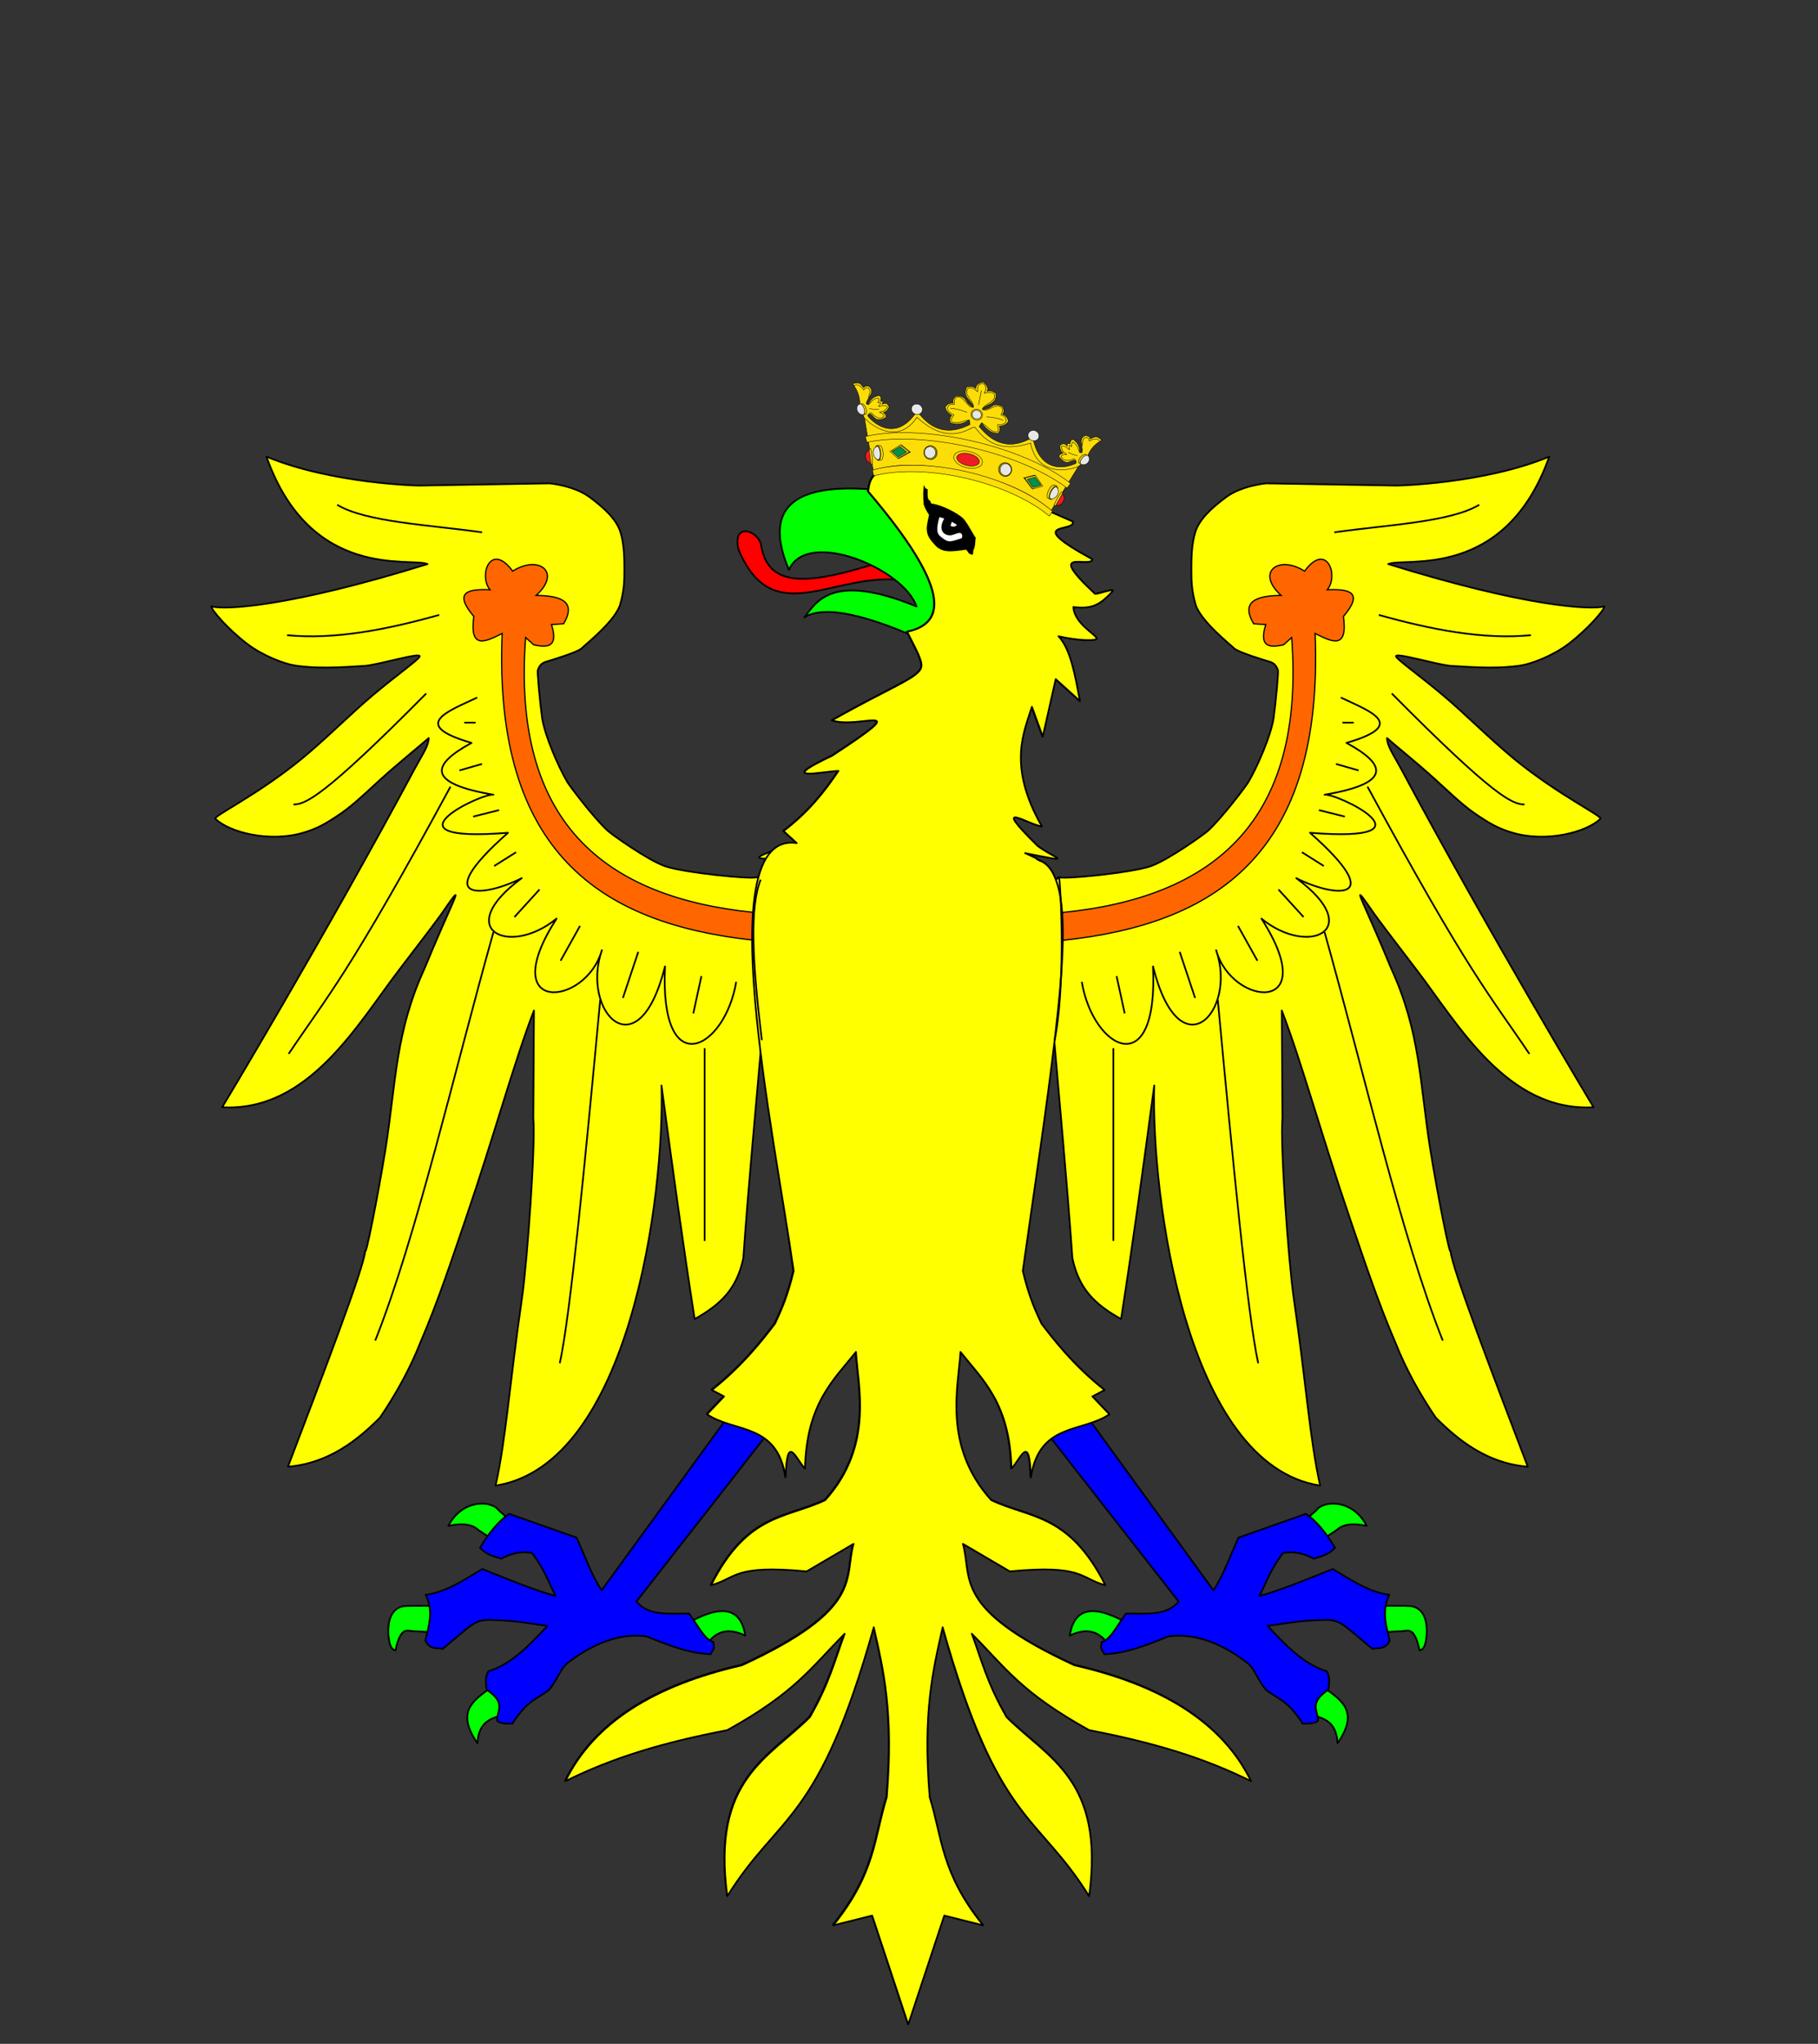 <?xml version="1.0" encoding="UTF-8" standalone="no"?>
<svg
   id="svg2"
   height="1388.747"
   width="1236.071"
   version="1.0"
   sodipodi:docname="eagle-kleestengel.svg"
   inkscape:version="1.2.2 (732a01da63, 2022-12-09)"
   xmlns:inkscape="http://www.inkscape.org/namespaces/inkscape"
   xmlns:sodipodi="http://sodipodi.sourceforge.net/DTD/sodipodi-0.dtd"
   xmlns="http://www.w3.org/2000/svg"
   xmlns:svg="http://www.w3.org/2000/svg"
   xmlns:rdf="http://www.w3.org/1999/02/22-rdf-syntax-ns#"
   xmlns:cc="http://creativecommons.org/ns#"
   xmlns:dc="http://purl.org/dc/elements/1.1/">
  <rect width="100%" height="100%" fill="#333333" stroke="none"/>
  <sodipodi:namedview
     id="namedview31771"
     pagecolor="#ffffff"
     bordercolor="#999999"
     borderopacity="1"
     inkscape:showpageshadow="0"
     inkscape:pageopacity="0"
     inkscape:pagecheckerboard="0"
     inkscape:deskcolor="#d1d1d1"
     showgrid="false"
     inkscape:zoom="0.20468591"
     inkscape:cx="-1021.0767"
     inkscape:cy="754.81504"
     inkscape:window-width="1920"
     inkscape:window-height="991"
     inkscape:window-x="-9"
     inkscape:window-y="-9"
     inkscape:window-maximized="1"
     inkscape:current-layer="svg2" />
  <defs
     id="defs4" />
  <g
     id="langued"
     transform="matrix(0.77,0,0,0.77,141.378,307.976)">
    <path
       id="path32275"
       style="fill:#ff0000;stroke:#000000;stroke-width:1.5;stroke-linejoin:round"
       d="m 624.155,113.991 c 9.5,3.109 14.325,-30.965 -10.607,-24.244 -71.733,23.686 -118.849,35.649 -125.259,-9.596 -3.425,-12.371 -25.616,-19.477 -19.698,5.051 32.334,76.374 89.52,12.666 155.563,28.789 z" />
  </g>
  <g
     id="beaked"
     transform="matrix(0.77,0,0,0.77,141.378,307.976)">
    <path
       id="path31388"
       style="fill:#00ff00;stroke:#000000;stroke-width:1.5;stroke-linejoin:round"
       d="M 680.218,60.453 641.328,169.55 C 581.047,141.305 543.861,133.991 526.675,144.801 c 10.712,-13.817 24.502,-40 98.995,-9.596 -11.291,-33.448 -96.751,-69.072 -112.632,-32.325 -22.071,-52.033 1.026,-75.751 69.195,-71.216 z" />
  </g>
  <g
     id="armed"
     transform="matrix(0.77,0,0,0.77,141.378,307.976)">
    <path
       d="m 812.11,1032.604 c -30.407,-17.46 -47.331,-13.731 -51.071,10.714 16.16,-7.776 26.677,-3.011 34.286,8.214 m 173.929,60.714 c -13.003,-3.154 -4.82,-38.556 12.5,-25.714 17.32,12.842 36.334,21.948 15.714,51.786 -1.043,-21.554 -15.211,-22.917 -28.214,-26.071 z m -4.286,-167.143 15.714,15.714 16.071,-10.714 c 5.257,-5.067 14.417,-6.283 26.429,-3.571 -12.29,-23.849 -38.059,-22.588 -44.286,-13.929 z m 64.394,95.554 c -0.094,-0.576 -0.898,-23.58 -0.883,-23.381 0.014,0.199 29.916,-0.791 35.069,0.31 8.804,1.882 13.835,10.906 12.435,26.755 -0.805,5.256 -1.34,10.782 -6.061,12.122 -4.782,-22.009 -10.591,-17.093 -15.664,-17.016 -6.131,0.094 -24.802,1.786 -24.896,1.21 z m -606.004,-8.054 c 30.407,-17.46 47.331,-13.731 51.071,10.714 -16.16,-7.776 -26.677,-3.011 -34.286,8.214 m -173.929,60.714 c 13.003,-3.154 4.82,-38.556 -12.5,-25.714 -17.32,12.842 -36.334,21.948 -15.714,51.786 1.043,-21.554 15.211,-22.917 28.214,-26.071 z M 270.5,945.104 254.786,960.818 238.714,950.104 c -5.257,-5.067 -14.417,-6.283 -26.429,-3.571 12.29,-23.849 38.059,-22.588 44.286,-13.929 z m -64.394,95.554 c 0.094,-0.576 0.898,-23.58 0.883,-23.381 -0.015,0.199 -29.915,-0.791 -35.069,0.31 -8.804,1.882 -13.835,10.906 -12.435,26.755 0.805,5.256 1.34,10.782 6.061,12.122 4.782,-22.009 10.591,-17.093 15.664,-17.016 6.131,0.094 24.802,1.786 24.896,1.21 z"
       style="fill:#00ff00;stroke:#000000;stroke-width:1.5;stroke-linejoin:round"
       id="path12567" />
  </g>
  <g
     id="legged"
     transform="matrix(0.77,0,0,0.77,141.378,307.976)">
    <path
       d="m 729.253,849.747 34.286,-17.143 124.286,170.714 c 8.468,-12.215 14.874,-30.617 22.143,-46.429 l 59.582,-21.01 c 9.061,6.233 17.98,16.974 25.714,30 -5.42,5.803 -12.131,7.73 -18.867,9.582 -9.048,-4.922 -18.095,-6.811 -27.143,-5 -11.066,14.7 -14.536,25.601 -20.714,37.857 16.767,-4.382 37.485,-12.845 64.668,-23.745 14.987,8.835 31.23,20.292 50,22.821 -1.661,3.313 -2.709,6.55 -3.297,9.729 -1.954,10.556 1.149,20.479 3.629,30.48 -4.262,9.041 -10.796,5.921 -15.173,7.561 -25.775,-21.042 -27.315,-25.198 -40.714,-25.714 -26.921,0.699 -35.911,3.39 -51.97,5.296 14.778,15.936 31.892,34.096 52.143,40 2.871,4.678 2.566,10.415 1.429,16.429 -17.219,11.507 -9.334,18.058 -8.99,27.056 -1.971,2.655 -7.632,2.849 -13.571,2.857 -14.023,-21.743 -22.031,-21.427 -32.439,-29.913 -7.41,-8.362 -9.654,-18.661 -17.18,-24.311 -25.573,-19.198 -48.295,-25.573 -68.83,-22.832 -24.729,9.966 -39.172,15.031 -56.847,15.714 -0.601,-3.56 -4.072,-2.39 -2.23,-10.837 7.143,-1.107 14.286,-15.303 21.429,-25 17.205,-0.131 35.73,2.378 46.515,-10.592 z m -223.038,0 -34.286,-17.143 -124.286,170.714 C 339.175,991.103 332.769,972.701 325.5,956.89 L 265.918,935.88 c -9.061,6.233 -17.98,16.974 -25.714,30 5.42,5.803 12.131,7.73 18.867,9.582 9.048,-4.922 18.095,-6.811 27.143,-5 11.066,14.7 14.536,25.601 20.714,37.857 -16.767,-4.382 -37.485,-12.845 -64.668,-23.745 -14.987,8.835 -31.23,20.292 -50,22.821 1.661,3.313 2.709,6.55 3.297,9.729 1.954,10.556 -1.149,20.479 -3.629,30.48 4.262,9.041 10.796,5.921 15.173,7.561 25.775,-21.042 27.315,-25.198 40.714,-25.714 26.921,0.699 35.911,3.39 51.97,5.296 -14.778,15.936 -31.892,34.096 -52.143,40 -2.871,4.678 -2.566,10.415 -1.429,16.429 17.219,11.507 9.334,18.058 8.99,27.056 1.971,2.655 7.632,2.849 13.571,2.857 14.023,-21.743 22.031,-21.427 32.439,-29.913 7.41,-8.362 9.654,-18.661 17.18,-24.311 25.573,-19.198 48.295,-25.573 68.83,-22.832 24.729,9.966 39.172,15.031 56.847,15.714 0.601,-3.56 4.072,-2.39 2.23,-10.837 -7.143,-1.107 -14.286,-15.303 -21.429,-25 -17.205,-0.131 -35.73,2.378 -46.515,-10.592 z"
       style="fill:#0000ff;stroke:#000000;stroke-width:1.5;stroke-linejoin:round"
       id="path12569" />
  </g>
  <g
     id="winged"
     transform="matrix(0.77,0,0,0.77,141.378,307.976)">
    <path
       style="fill:#ffff00;stroke:#000000;stroke-width:1.5;stroke-linejoin:round"
       d="M 51.697,3 C 90.718,113.133 179.872,91.471 193.918,97.789 71.805,135.734 14.913,138.416 3,135.164 c 0.186,3.318 14.914,20.251 31.758,33.102 13.626,10.395 32.508,17.471 41.479,18.922 18.812,3.043 39.511,1.888 61.85,0.459 12.498,-0.8 52.025,-13.023 48.762,-8.035 -2.561,3.913 -20.119,16.123 -41.605,34.193 -18.878,15.876 -40.752,38.006 -62.33,55.752 -38.591,31.738 -78.629,50.822 -76.377,52.99 12.738,12.261 48.17,20.978 77.59,12.312 12.629,-3.72 20.49,-8.184 34.289,-17.721 10.663,-7.369 25.496,-21.717 34.291,-29.654 16.691,-15.063 32.372,-27.527 42.225,-36.152 -0.031,6.776 -5.249,14.04 -11.617,25.758 -79.802,148.998 -170.717,300.016 -170.717,300.016 76.414,4.213 119.584,-73.489 156.334,-121.387 46.774,-60.962 36.093,-48.204 46.203,-61.955 10.11,-13.751 -2.418,8.679 -23.74,60.609 -25.83,56.351 -25.166,99.525 -34.453,158.859 -7.16,44.28 -17.798,96.785 -18.074,90.648 -0.998,14.782 -37.669,110.176 -68.186,190.412 36.057,-2.906 61.936,-23.85 81.318,-43.436 14.395,-21.321 26.345,-42.994 35.355,-65.66 16.42,-38.237 28.311,-74.842 40.279,-109.807 25.075,-73.251 42.577,-137.908 60.23,-183.643 l -0.561,95.102 c 2.128,22.72 -5.342,126.747 -9.971,158.586 -11.253,77.415 -13.97,123.37 -23.309,165.525 118.672,-18.463 149.209,-255.51 146.471,-353.049 9.765,72.952 19.53,143.801 29.295,206.072 23.716,-13.238 37.113,-26.859 42.932,-53.539 5.032,-71.134 10.996,-131.286 16.096,-191.439 6.621,56.786 17.175,124.704 28.111,202.169 -5.476,22.956 -10.952,34.611 -16.428,46.428 -9.372,12.325 -28.109,36.941 -55.715,58.572 l 10.715,5.715 -15,15.713 c 24.225,16.424 61.943,7.212 69.285,55.715 1.239,-39.734 8.692,-16.805 17.143,-7.857 1.362,-57.5 25.381,-78.219 45,-102.857 1.53,29.296 16.21,82.641 -27.143,130.715 -33.896,16.248 -68.572,11.366 -100.713,75 22.148,-5.713 19.117,-18.475 84.285,-12.143 l 41.428,-24.285 c -8.549,30.153 9.893,57.163 -98.57,107.143 -76.684,17.528 -130.445,50.338 -155.715,102.143 41.874,-20.805 86.146,-34.097 142.857,-45 59.946,-33.258 73.225,-54.383 103.57,-85 -8.622,23.231 -13.318,43.321 -30.713,73.57 -36.49,36.492 -86.745,54.795 -72.857,157.857 45.953,-73.696 80.227,-63.04 129.285,-237.143 8.577,38.08 17.673,74.867 11.43,150 -11.189,35.809 -9.767,66.573 -47.145,112.858 l 34.287,-8.572 31.82,96 31.822,-96 34.285,8.572 C 646.765,1252.034 648.189,1221.27 637,1185.461 c -6.244,-75.133 2.85,-111.92 11.428,-150 49.058,174.103 83.334,163.447 129.287,237.143 13.888,-103.063 -36.367,-121.366 -72.857,-157.857 -17.395,-30.25 -22.093,-50.339 -30.715,-73.57 30.345,30.617 43.626,51.742 103.572,85 56.711,10.903 100.984,24.195 142.857,45 -25.27,-51.804 -79.031,-84.615 -155.715,-102.143 -108.463,-49.98 -90.023,-76.99 -98.572,-107.143 l 41.43,24.285 c 65.168,-6.333 62.137,6.43 84.285,12.143 -32.141,-63.634 -66.819,-58.752 -100.715,-75 -43.352,-48.074 -28.673,-101.419 -27.143,-130.715 19.619,24.638 43.638,45.357 45,102.857 8.451,-8.947 15.904,-31.877 17.143,7.857 7.342,-48.503 45.062,-39.291 69.287,-55.715 l -15,-15.713 10.713,-5.715 c -27.606,-21.631 -46.341,-46.247 -55.713,-58.572 -5.476,-11.817 -10.954,-23.472 -16.43,-46.428 10.936,-77.466 21.492,-146.737 28.113,-203.523 5.1,60.153 11.061,121.658 16.094,192.793 5.819,26.68 19.215,40.301 42.932,53.539 9.765,-62.271 19.53,-133.12 29.295,-206.072 -2.738,97.539 27.8,334.586 146.473,353.049 -9.338,-42.155 -12.055,-88.111 -23.309,-165.525 -4.628,-31.839 -12.098,-135.866 -9.971,-158.586 l -0.561,-95.102 c 17.653,45.735 35.156,110.392 60.231,183.643 11.969,34.964 23.859,71.57 40.279,109.807 9.01,22.666 20.961,44.339 35.355,65.66 19.383,19.585 45.26,40.529 81.316,43.436 -30.517,-80.236 -67.187,-175.63 -68.186,-190.412 -0.277,6.136 -10.914,-46.368 -18.074,-90.648 -9.287,-59.334 -8.624,-102.508 -34.453,-158.859 -21.322,-51.931 -33.849,-74.36 -23.738,-60.609 10.11,13.751 -0.573,0.993 46.201,61.955 36.75,47.898 79.92,125.6 156.334,121.387 0,0 -90.913,-151.018 -170.715,-300.016 -6.368,-11.718 -11.586,-18.982 -11.617,-25.758 9.853,8.626 25.531,21.089 42.223,36.152 8.795,7.937 23.63,22.285 34.293,29.654 13.799,9.537 21.658,14.001 34.287,17.721 29.42,8.665 64.852,-0.052 77.59,-12.312 2.252,-2.168 -37.786,-21.252 -76.377,-52.99 -21.578,-17.746 -43.453,-39.876 -62.33,-55.752 -21.486,-18.07 -39.045,-30.28 -41.605,-34.193 -3.263,-4.988 36.263,7.236 48.762,8.035 22.339,1.429 43.039,2.584 61.852,-0.459 8.971,-1.451 27.852,-8.527 41.479,-18.922 16.844,-12.85 31.571,-29.784 31.758,-33.102 -11.913,3.252 -68.807,0.57 -190.92,-37.375 C 1056.198,91.471 1145.354,113.133 1184.375,3 1126.411,27.087 1049.889,28.555 1049.772,28.531 L 934.318,26.572 c 0,0 -21.509,1.977 -35.146,12.078 -13.637,10.102 -23.695,19.778 -27.23,30.637 -3.536,10.859 -3.578,24.713 -3.578,33.805 0,9.091 0.135,17.834 3.701,30.279 4.163,14.531 31.405,36.032 34.014,38.732 3.261,3.376 26.585,10.426 32.029,12.053 4.839,1.446 6.225,6.036 6.73,7.299 0.505,1.263 -1.644,26.184 -3.762,41.65 -2.11,15.405 -14.373,43.582 -22.389,57.117 -2.014,3.401 -22.814,31.121 -35.635,42.932 -3.196,2.944 -34.85,25.759 -50.76,31.314 -15.91,5.556 -76.519,11.869 -81.064,9.596 l -2.949,2.018 c -3.331,-9.097 -8.178,-14.912 -14.852,-17.049 -8.843,-4.732 8.771,3.303 -12.211,-6.35 46.544,9.332 25.575,4.756 11.025,-6.357 -43.139,-42.403 -8.537,-18.798 3.744,-17.197 -31.09,-54.202 -15.126,-84.639 -8.795,-105.535 l 9.596,26.264 11.408,-50.631 21.422,19.316 c -4.326,-22.463 -8.176,-45.741 -18.959,-57.135 17.985,4.084 30.751,3.829 32.955,2.752 4.681,-2.288 -18.934,-12.229 -19.822,-28.512 15.339,1.732 22.714,-0.816 34.4,-13.809 3.569,-3.968 -16.668,4.248 -15.799,1.662 -44.628,-41.508 -3.45,-21.667 -1.775,-29.922 -63.244,-34.577 -14.251,-23.311 -17.383,-33.336 -47.002,-20.781 -29.444,-9.799 -10.25,-36.217 -10.769,3.067 -26.128,7.358 -45.996,4.102 0.15,-3.985 -35.358,-13.667 -90.775,-14.779 -19.358,-0.389 -32.191,1.116 -33.475,20.334 71.137,83.505 70.543,116.227 34.346,123.744 8.585,17.139 14.657,27.148 12.072,32.52 -4.35,9.041 -27.629,16.916 -78.396,45.619 23.901,8.3 75.954,-18.499 0.221,31.168 -49.502,23.401 -10.929,14.159 5.494,13.428 -12.15,18.042 -25.975,35.933 -48.486,53.033 l 11.615,10.605 c -64.644,20.644 -13.509,10.736 -16.961,15.232 -6.673,2.137 -11.52,7.952 -14.852,17.049 l -2.949,-2.018 c -4.546,2.273 -65.155,-4.04 -81.064,-9.596 -15.91,-5.556 -47.564,-28.371 -50.76,-31.314 -12.821,-11.811 -33.619,-39.53 -35.633,-42.932 -8.016,-13.536 -20.279,-41.712 -22.389,-57.117 -2.118,-15.466 -4.269,-40.388 -3.764,-41.65 0.505,-1.263 1.893,-5.853 6.732,-7.299 5.444,-1.627 28.769,-8.677 32.029,-12.053 2.608,-2.701 29.85,-24.202 34.014,-38.732 3.566,-12.445 3.701,-21.188 3.701,-30.279 0,-9.091 -0.044,-22.946 -3.58,-33.805 C 360.593,58.428 350.536,48.752 336.898,38.65 323.261,28.549 301.752,26.572 301.752,26.572 L 186.299,28.531 C 186.182,28.555 109.661,27.087 51.697,3 Z"
       id="path14351" />
  </g>
  <g
     id="kleestengel"
     style="stroke-width:1.1;stroke-dasharray:none"
     transform="matrix(0.77,0,0,0.77,141.378,307.976)">
    <path
       d="m 754.508,429.84 c 134.001,-14.189 231.059,-75.169 223.135,-270.807 14.446,7.226 29.122,14.911 25,-15 18.46,-21.79 4.903,-24.37 -14.286,-23.571 10.534,-12.759 -0.7,-42.812 -20,-16.429 -22.997,-14.663 -43.607,0.845 -20.714,21.429 -22.82,0.153 -35.614,5.876 -24.286,25 l 10.714,0.714 c -6.308,19.808 3.183,20.656 15.714,17.857 l 7.143,-6.429 c 12.218,162.691 -69.182,229.424 -202.756,242.678 0.193,8.186 0.568,16.372 0.335,24.558 z M 481.306,429.629 C 348.316,415.052 251.901,353.715 259.786,159.033 c -14.446,7.226 -29.122,14.911 -25,-15 -18.46,-21.79 -4.903,-24.37 14.286,-23.571 -10.534,-12.759 0.7,-42.812 20,-16.429 22.997,-14.663 43.607,0.845 20.714,21.429 22.82,0.153 35.614,5.876 24.286,25 l -10.714,0.714 c 6.308,19.808 -3.183,20.656 -15.714,17.857 L 280.5,162.604 c -12.187,162.288 68.52,229.093 201.506,242.579 -0.504,8.149 -0.653,16.297 -0.699,24.446 z"
       style="fill:#ff6600;fill-rule:evenodd;stroke:#000000;stroke-width:1.1;stroke-linecap:square;stroke-miterlimit:4.3;stroke-dasharray:none;paint-order:fill markers stroke"
       id="path26860" />
  </g>
  <path
     style="fill:#ffff00;stroke:#000000;stroke-width:1.156;stroke-linejoin:round"
     d="m 539.619,863.569 c -4.219,17.685 -8.437,26.664 -12.656,35.768 -7.22,9.495 -21.655,28.459 -42.923,45.124 l 8.255,4.403 -11.556,12.105 c 18.663,12.653 47.721,5.556 53.377,42.923 0.954,-30.611 6.696,-12.946 13.207,-6.053 1.05,-44.298 19.554,-60.26 34.668,-79.241 1.179,22.569 12.488,63.666 -20.911,100.703 -26.113,12.518 -52.828,8.757 -77.589,57.78 17.063,-4.401 14.728,-14.233 64.933,-9.355 l 31.916,-18.709 c -6.586,23.23 7.622,44.038 -75.939,82.543 -59.078,13.504 -100.495,38.781 -119.963,78.691 32.26,-16.028 66.367,-26.268 110.057,-34.668 46.182,-25.622 56.413,-41.897 79.791,-65.484 -6.643,17.897 -10.26,33.374 -23.661,56.678 -28.112,28.113 -66.829,42.214 -56.129,121.613 35.403,-56.775 61.807,-48.566 99.601,-182.695 6.608,29.337 13.615,57.678 8.805,115.56 -8.62,27.587 -7.524,51.288 -36.32,86.945 l 26.415,-6.604 24.514,73.958 24.516,-73.958 26.413,6.604 c -28.796,-35.658 -27.699,-59.358 -36.319,-86.945 -4.81,-57.882 2.196,-86.223 8.804,-115.56 37.794,134.129 64.2,125.92 99.603,182.695 10.699,-79.4 -28.017,-93.5 -56.129,-121.613 -13.401,-23.304 -17.02,-38.781 -23.663,-56.678 23.378,23.587 33.61,39.862 79.792,65.484 43.69,8.4 77.798,18.64 110.057,34.668 -19.468,-39.91 -60.885,-65.187 -119.963,-78.691 -83.56,-38.504 -69.354,-59.313 -75.94,-82.543 l 31.917,18.709 c 50.205,-4.879 47.87,4.954 64.933,9.355 -24.761,-49.023 -51.478,-45.262 -77.591,-57.78 -33.399,-37.036 -22.09,-78.133 -20.911,-100.703 15.114,18.981 33.618,34.943 34.668,79.241 6.51,-6.893 12.252,-24.558 13.207,6.053 5.656,-37.366 34.716,-30.269 53.379,-42.923 l -11.556,-12.105 8.253,-4.403 c -21.267,-16.665 -35.701,-35.629 -42.921,-45.124 -4.219,-9.104 -8.439,-18.083 -12.657,-35.768 8.425,-59.68 16.558,-113.046 21.658,-156.794 6.955,-34.732 4.804,-95.272 3.061,-110.62 l -2.272,1.554 c -2.566,-7.008 -6.301,-11.488 -11.442,-13.134 -6.812,-3.646 6.757,2.545 -9.407,-4.892 35.857,7.19 19.703,3.664 8.494,-4.898 -33.234,-32.667 -6.577,-14.482 2.884,-13.249 -23.952,-41.757 -11.653,-65.206 -6.776,-81.304 l 7.393,20.234 8.789,-39.006 16.503,14.881 c -3.332,-17.305 -6.299,-35.239 -14.606,-44.017 13.855,3.147 23.69,2.95 25.389,2.12 3.606,-1.763 -14.587,-9.421 -15.271,-21.965 11.817,1.334 17.499,-0.629 26.502,-10.638 2.75,-3.057 -12.841,3.273 -12.171,1.28 -34.381,-31.978 -2.658,-16.692 -1.368,-23.052 -48.723,-26.638 -10.979,-17.959 -13.392,-25.682 -36.211,-16.01 -22.684,-7.549 -7.897,-27.901 -8.296,2.363 -20.129,5.668 -35.435,3.16 0.116,-3.07 -27.239,-10.529 -69.933,-11.386 -14.914,-0.299 -24.8,0.86 -25.789,15.665 54.804,64.332 54.346,89.542 26.46,95.332 6.614,13.204 11.292,20.915 9.3,25.053 -3.352,6.965 -21.285,13.032 -60.397,35.145 18.413,6.395 58.515,-14.252 0.17,24.012 -38.136,18.028 -8.419,10.908 4.233,10.345 -9.36,13.9 -20.011,27.683 -37.354,40.857 l 8.948,8.17 c -59.305,-8.608 -15.648,194.775 -2.061,290.73 z"
     id="path277" />
  <path
     id="rect17052"
     style="fill:#ffffff;stroke-width:1.156;stroke-linejoin:round"
     d="m 636.608,350.84 17.676,1.307 0.071,16.302 h -17.747 z" />
  <path
     id="path16160"
     style="color:#000000;fill:#000000;stroke-width:1.156;stroke-linejoin:round"
     d="m 630.632,332.222 c -0.89,0.268 -2.05,-0.987 -2.56,-2.857 -0.381,3.977 -0.59,8.193 -0.062,13.441 0.992,2.874 2.284,4.995 3.639,6.96 -0.464,2.745 -1.54,6.743 -1.557,8.915 -0.042,5.533 2.258,7.899 5.57,11.652 4.713,5.34 10.696,4.707 21.005,3.172 0.601,-0.089 1.831,2.418 2.155,2.523 0.771,0.249 2.431,1.849 2.78,0.13 0.132,-0.65 -0.042,-1.948 0.448,-2.814 0.978,-1.729 1.085,-5.439 1.098,-5.704 0.169,-3.559 0.771,-1.242 -0.651,-3.559 -1.602,-2.611 -5.385,-9.751 -7.841,-12.046 -3.945,-3.686 -14.953,-9.232 -21.171,-9.844 -0.76,-0.075 -0.675,-1.826 -1.325,-2.098 -2.221,-0.93 -1.149,-5.824 -1.53,-7.872 z m 8.108,19.103 c 4.294,1.27 7.174,2.287 9.715,3.961 0.643,0.424 1.393,0.697 1.989,1.253 0.185,0.173 -0.099,0.526 -0.3,0.645 -0.473,0.278 -1.43,1.095 -3.546,0.313 -0.832,-0.307 0.685,-2.48 0.494,-2.909 -0.723,-1.627 -4.22,-3.785 -5.237,-2 -4.463,7.832 0.336,11.643 4.762,11.123 1.594,-0.187 5.358,-2.129 6.495,-1.502 1.995,1.1 0.72,3.478 0.82,3.472 -7.136,2.3 -8.856,3.29 -12.856,0.114 -2.758,-2.19 -5.686,-3.026 -2.335,-14.469 z" />
  <path
     d="m 717.064,706.775 c 6.257,-52.476 8.242,-90.178 0.788,-109.066 m -200.68,0 c -7.605,18.99 -5.644,55.74 0.79,109.067 M 907.211,361.709 c 35.6,-5.084 79.032,-6.904 98.501,-18.71 m -246.528,320.266 5.503,25.313 m 37.419,-41.822 10.455,31.366 m 29.165,-48.975 13.207,23.662 m 14.307,-48.425 17.059,18.71 m -1.101,-44.023 14.858,9.355 m -3.302,-37.97 17.609,4.402 m -6.053,-35.769 15.408,4.402 m -11.006,-32.467 h 7.704 m -8.805,-17.059 c 19.934,9.424 46.254,18.558 3.852,30.816 27.765,15.011 30.575,27.527 -14.858,35.218 7.473,-1.503 79.535,32.956 -9.905,25.863 54.801,48.4 15.393,43.494 -9.355,30.816 47.832,35.153 8.492,53.823 -23.662,27.514 42.211,65.828 -20.084,59.88 -30.816,21.461 14.56,41.886 -24.869,83.585 -42.922,11.006 3.756,79.912 -40.734,56.691 -48.425,10.455 m 21.461,176.091 V 712.241 m 98.501,214.061 C 848.279,894.024 838.017,786.929 827.97,679.334 m 152.979,231.56 c -27.978,-70.241 -53.666,-182.466 -80.342,-277.454 m 139.222,82.653 C 1013.394,676.721 999.118,662.456 929.773,534.498 m 16.509,-63.283 c 69.998,70.615 82.218,75.39 90.247,75.389 m 4.402,-115.01 c -32.769,3.134 -67.769,-3.773 -103.454,-13.757 M 327.76,361.709 c -35.6,-5.084 -79.032,-6.904 -98.501,-18.71 m 247.629,320.266 -5.503,25.313 m -37.419,-41.822 -10.455,31.366 m -29.165,-48.975 -13.207,23.662 m -14.307,-48.425 -17.059,18.71 m 1.101,-44.023 -14.858,9.355 m 3.302,-37.97 -17.609,4.402 m 6.053,-35.769 -15.408,4.402 m 11.006,-32.467 h -7.704 m 8.805,-17.059 c -19.934,9.424 -46.254,18.558 -3.852,30.816 -27.765,15.011 -30.575,27.527 14.858,35.218 -7.473,-1.503 -79.535,32.956 9.905,25.863 -54.801,48.4 -15.393,43.494 9.355,30.816 -47.832,35.153 -8.492,53.823 23.662,27.514 -42.211,65.828 20.084,59.88 30.816,21.461 -14.56,41.886 24.869,83.585 42.922,11.006 -3.756,79.912 40.734,56.691 48.425,10.455 M 479.088,843.209 V 712.241 M 380.587,926.302 C 387.793,894.024 398.054,786.929 408.102,679.334 M 255.122,910.894 c 27.978,-70.241 53.666,-182.466 80.342,-277.454 m -139.222,82.653 c 26.436,-39.371 40.712,-53.637 110.057,-181.594 m -16.509,-63.283 c -69.998,70.615 -82.218,75.39 -90.247,75.389 m -4.402,-115.01 c 32.769,3.134 67.77,-3.773 103.454,-13.757"
     style="color:#000000;fill:none;stroke:#000000;stroke-width:1.156;stroke-linejoin:round"
     id="path1274" />
  <g
     fill="#fcdd07"
     id="g3760"
     style="display:inline"
     transform="matrix(0.212,0.048,-0.038,0.198,598.854,163.911)">
    <g
       class="PlaceCharge"
       transform="matrix(1.455,0,0,1.455,100,380.953)"
       id="g3758">
      <title
         id="title3494">a crown</title>
      <g
         id="g3756">
        <g
           id="g3506" />
        <g
           id="g3752"
           transform="translate(-70.802,3.078)">
          <g
             id="g3512">
            <path
               d="m 270.091,101.017 c -35.399,50.951 -94.262,33.006 -119.968,9.027 -14.6,32.932 -47.762,74.314 -107.268,30.628 l -4.194,0.777 40.428,115.758 c 59.944,-37.979 136.882,-42.561 187.863,-42.918 h 16.096 c 50.98,0.357 127.919,4.939 187.863,42.918 l 40.428,-115.758 -4.194,-0.776 c -59.506,43.685 -92.668,2.303 -107.268,-30.629 -25.706,23.979 -84.569,41.924 -119.968,-9.027 z"
               id="path3508" />
            <path
               d="m 270.091,101.017 c -35.399,50.951 -94.262,33.006 -119.968,9.027 -14.6,32.932 -47.762,74.314 -107.268,30.628 l -4.194,0.777 40.428,115.758 c 59.944,-37.979 136.882,-42.561 187.863,-42.918 h 16.096 c 50.98,0.357 127.919,4.939 187.863,42.918 l 40.428,-115.758 -4.194,-0.776 c -59.506,43.685 -92.668,2.303 -107.268,-30.629 -25.706,23.979 -84.569,41.924 -119.968,-9.027 z"
               fill-opacity="0"
               stroke="#000000"
               stroke-width="1"
               id="path3510" />
          </g>
          <g
             id="g3518">
            <path
               d="m 275,212.079 c -79.768,0 -150.912,17.318 -197.253,44.385 v 1.657 l 4.404,10.958 C 128.543,243.473 197.716,227.273 275,227.273 c 78.125,0 147.924,16.637 194.317,42.727 l 4.771,-11.879 v -0.552 C 427.803,229.875 355.839,212.079 275,212.079 Z"
               id="path3514" />
            <path
               d="m 275,212.079 c -79.768,0 -150.912,17.318 -197.253,44.385 v 1.657 l 4.404,10.958 C 128.543,243.473 197.716,227.273 275,227.273 c 78.125,0 147.924,16.637 194.317,42.727 l 4.771,-11.879 v -0.552 C 427.803,229.875 355.839,212.079 275,212.079 Z"
               fill-opacity="0"
               stroke="#000000"
               stroke-width="1"
               id="path3516" />
          </g>
          <g
             id="g3524">
            <path
               d="m 273.954,139.807 c -90.966,0 -172.097,17.276 -224.943,44.274 v 1.654 l 5.022,10.931 c 52.904,-25.543 131.788,-41.703 219.921,-41.703 89.091,0 168.689,16.596 221.595,42.621 l 5.44,-11.849 v -0.551 C 448.206,157.56 366.141,139.807 273.954,139.807 Z"
               id="path3520" />
            <path
               d="m 273.954,139.807 c -90.966,0 -172.097,17.276 -224.943,44.274 v 1.654 l 5.022,10.931 c 52.904,-25.543 131.788,-41.703 219.921,-41.703 89.091,0 168.689,16.596 221.595,42.621 l 5.44,-11.849 v -0.551 C 448.206,157.56 366.141,139.807 273.954,139.807 Z"
               fill-opacity="0"
               stroke="#000000"
               stroke-width="1"
               id="path3522" />
          </g>
          <g
             id="g3530">
            <path
               d="m 276.854,107.83 c 16.858,14.741 53.114,51.363 123.377,6.733 25.284,66.35 82.281,49.474 111.533,27.693 l 13.824,-24.457 c 2.255,-17.325 9.686,-32.824 23.912,-45.926 -13.789,-9.64 -17.438,-2.912 -24.846,2.987 -2.378,-6.529 -7.003,-4.977 -11.022,-5.601 -16.307,10.717 -0.33,24.095 -0.934,40.886 l -4.483,0.747 c -2.977,-17.016 -11.319,-22.415 -20.176,-26.697 -1.432,4.045 -4.004,-1.017 -4.297,12.135 -7.472,-0.39 -5.896,3.028 -4.11,6.534 -11.059,-8.175 -12.066,-0.946 -16.259,1.402 0.54,8.44 4.128,13.531 9.643,16.501 -5.677,2.993 -8.164,6.441 -6.869,10.429 19.354,17.167 24.017,3.636 33.289,-0.264 3.469,0.754 5.656,2.309 5.151,5.545 -8.22,8.737 -68.756,52 -102.242,-36.172 -39.1,38.78 -78.201,37.598 -117.301,3.169 l 3.531,-9.774 c 14.748,15.499 27.317,18.17 39.034,15.835 4.086,-6.091 2.482,-13.353 -0.27,-17.155 10.613,-3.505 15.213,-9.091 17.229,-15.571 -3.188,-8.339 -8.335,-12.289 -15.075,-12.668 3.63,-8.333 -0.263,-12.978 -3.5,-17.946 -24.22,-5.097 -18.489,8.4 -36.342,15.571 l -4.957,1.145 c 7.17,-15.988 28.936,-16.253 22.324,-43.126 -6.014,-0.806 -9.136,-5.369 -19.615,-0.373 C 289.423,11.83 284.666,6.28 276.754,1.676 L 275,0.5 273.246,1.676 c -7.912,4.604 -12.669,10.154 -10.649,17.736 -10.479,-4.996 -13.601,-0.433 -19.615,0.373 -6.612,26.873 15.154,27.138 22.324,43.126 l -4.957,-1.145 c -17.853,-7.171 -12.122,-20.668 -36.342,-15.571 -3.237,4.968 -7.13,9.613 -3.5,17.946 -6.74,0.379 -11.887,4.329 -15.075,12.668 2.016,6.48 6.616,12.066 17.229,15.571 -2.752,3.802 -4.356,11.064 -0.27,17.155 11.717,2.335 24.286,-0.336 39.034,-15.835 l 3.531,9.774 c -39.1,34.429 -78.201,35.611 -117.301,-3.169 -33.486,88.172 -94.022,44.909 -102.242,36.172 -0.505,-3.236 1.682,-4.791 5.151,-5.545 9.272,3.9 13.935,17.431 33.289,0.264 1.295,-3.988 -1.192,-7.436 -6.869,-10.429 5.515,-2.97 9.103,-8.061 9.643,-16.501 -4.193,-2.348 -5.2,-9.577 -16.259,-1.402 1.786,-3.506 3.362,-6.924 -4.11,-6.534 -0.293,-13.152 -2.865,-8.09 -4.297,-12.135 -8.857,4.282 -17.199,9.681 -20.176,26.697 l -4.483,-0.747 C 36.698,93.354 52.675,79.976 36.368,69.259 32.349,69.883 27.724,68.331 25.346,74.86 17.938,68.961 14.289,62.233 0.5,71.873 c 14.226,13.102 21.657,28.601 23.912,45.926 l 13.824,24.457 c 29.252,21.781 86.249,38.657 111.533,-27.693 70.263,44.63 106.519,8.008 123.377,-6.733 z"
               id="path3526" />
            <path
               d="m 276.854,107.83 c 16.858,14.741 53.114,51.363 123.377,6.733 25.284,66.35 82.281,49.474 111.533,27.693 l 13.824,-24.457 c 2.255,-17.325 9.686,-32.824 23.912,-45.926 -13.789,-9.64 -17.438,-2.912 -24.846,2.987 -2.378,-6.529 -7.003,-4.977 -11.022,-5.601 -16.307,10.717 -0.33,24.095 -0.934,40.886 l -4.483,0.747 c -2.977,-17.016 -11.319,-22.415 -20.176,-26.697 -1.432,4.045 -4.004,-1.017 -4.297,12.135 -7.472,-0.39 -5.896,3.028 -4.11,6.534 -11.059,-8.175 -12.066,-0.946 -16.259,1.402 0.54,8.44 4.128,13.531 9.643,16.501 -5.677,2.993 -8.164,6.441 -6.869,10.429 19.354,17.167 24.017,3.636 33.289,-0.264 3.469,0.754 5.656,2.309 5.151,5.545 -8.22,8.737 -68.756,52 -102.242,-36.172 -39.1,38.78 -78.201,37.598 -117.301,3.169 l 3.531,-9.774 c 14.748,15.499 27.317,18.17 39.034,15.835 4.086,-6.091 2.482,-13.353 -0.27,-17.155 10.613,-3.505 15.213,-9.091 17.229,-15.571 -3.188,-8.339 -8.335,-12.289 -15.075,-12.668 3.63,-8.333 -0.263,-12.978 -3.5,-17.946 -24.22,-5.097 -18.489,8.4 -36.342,15.571 l -4.957,1.145 c 7.17,-15.988 28.936,-16.253 22.324,-43.126 -6.014,-0.806 -9.136,-5.369 -19.615,-0.373 C 289.423,11.83 284.666,6.28 276.754,1.676 L 275,0.5 273.246,1.676 c -7.912,4.604 -12.669,10.154 -10.649,17.736 -10.479,-4.996 -13.601,-0.433 -19.615,0.373 -6.612,26.873 15.154,27.138 22.324,43.126 l -4.957,-1.145 c -17.853,-7.171 -12.122,-20.668 -36.342,-15.571 -3.237,4.968 -7.13,9.613 -3.5,17.946 -6.74,0.379 -11.887,4.329 -15.075,12.668 2.016,6.48 6.616,12.066 17.229,15.571 -2.752,3.802 -4.356,11.064 -0.27,17.155 11.717,2.335 24.286,-0.336 39.034,-15.835 l 3.531,9.774 c -39.1,34.429 -78.201,35.611 -117.301,-3.169 -33.486,88.172 -94.022,44.909 -102.242,36.172 -0.505,-3.236 1.682,-4.791 5.151,-5.545 9.272,3.9 13.935,17.431 33.289,0.264 1.295,-3.988 -1.192,-7.436 -6.869,-10.429 5.515,-2.97 9.103,-8.061 9.643,-16.501 -4.193,-2.348 -5.2,-9.577 -16.259,-1.402 1.786,-3.506 3.362,-6.924 -4.11,-6.534 -0.293,-13.152 -2.865,-8.09 -4.297,-12.135 -8.857,4.282 -17.199,9.681 -20.176,26.697 l -4.483,-0.747 C 36.698,93.354 52.675,79.976 36.368,69.259 32.349,69.883 27.724,68.331 25.346,74.86 17.938,68.961 14.289,62.233 0.5,71.873 c 14.226,13.102 21.657,28.601 23.912,45.926 l 13.824,24.457 c 29.252,21.781 86.249,38.657 111.533,-27.693 70.263,44.63 106.519,8.008 123.377,-6.733 z"
               fill-opacity="0"
               stroke="#000000"
               stroke-width="1"
               id="path3528" />
          </g>
          <g
             id="g3544">
            <g
               id="g3536">
              <path
                 d="m 306.446,184.02 c 0,10.514 -14.079,19.038 -31.446,19.038 -17.367,0 -31.446,-8.524 -31.446,-19.038 0,-10.515 14.079,-19.039 31.446,-19.039 17.367,0 31.446,8.524 31.446,19.039 z"
                 id="path3532" />
              <path
                 d="m 306.446,184.02 c 0,10.514 -14.079,19.038 -31.446,19.038 -17.367,0 -31.446,-8.524 -31.446,-19.038 0,-10.515 14.079,-19.039 31.446,-19.039 17.367,0 31.446,8.524 31.446,19.039 z"
                 fill-opacity="0"
                 stroke="#000000"
                 stroke-width="0.932"
                 id="path3534" />
            </g>
            <g
               id="g3542">
              <path
                 d="m 299.885,184.02 c 0,7.691 -11.141,13.927 -24.885,13.927 -13.744,0 -24.885,-6.236 -24.885,-13.927 0,-7.692 11.141,-13.928 24.885,-13.928 13.744,0 24.885,6.236 24.885,13.928 z"
                 fill="#ed1c24"
                 id="path3538-7" />
              <path
                 d="m 299.885,184.02 c 0,7.691 -11.141,13.927 -24.885,13.927 -13.744,0 -24.885,-6.236 -24.885,-13.927 0,-7.692 11.141,-13.928 24.885,-13.928 13.744,0 24.885,6.236 24.885,13.928 z"
                 fill-opacity="0"
                 stroke="#000000"
                 stroke-width="0.97"
                 id="path3540" />
            </g>
          </g>
          <g
             id="g3556">
            <path
               d="m 370.384,187.427 c 0,8.633 -6.177,15.631 -13.796,15.631 -7.619,0 -13.795,-6.998 -13.795,-15.631 0,-8.633 6.176,-15.632 13.795,-15.632 7.619,0 13.796,6.999 13.796,15.632 z"
               fill-opacity="0"
               stroke="#000000"
               stroke-width="0.939"
               stroke-linecap="round"
               stroke-linejoin="round"
               id="path3546-1" />
            <path
               d="m 371.55,187.427 c 0,8.633 -6.038,15.631 -13.485,15.631 -7.447,0 -13.484,-6.998 -13.484,-15.631 0,-8.633 6.037,-15.632 13.484,-15.632 7.447,0 13.485,6.999 13.485,15.632 z"
               fill-opacity="0"
               stroke="#000000"
               stroke-width="0.929"
               stroke-linecap="round"
               stroke-linejoin="round"
               id="path3548" />
            <g
               id="g3554">
              <path
                 d="m 370.306,187.427 c 0,7.467 -5.341,13.52 -11.93,13.52 -6.589,0 -11.93,-6.053 -11.93,-13.52 0,-7.468 5.341,-13.521 11.93,-13.521 6.589,0 11.93,6.053 11.93,13.521 z"
                 fill="#e7e7e7"
                 id="path3550" />
              <path
                 d="m 370.306,187.427 c 0,7.467 -5.341,13.52 -11.93,13.52 -6.589,0 -11.93,-6.053 -11.93,-13.52 0,-7.468 5.341,-13.521 11.93,-13.521 6.589,0 11.93,6.053 11.93,13.521 z"
                 fill-opacity="0"
                 stroke="#000000"
                 stroke-width="0.939"
                 stroke-linecap="round"
                 stroke-linejoin="round"
                 id="path3552" />
            </g>
          </g>
          <g
             id="g3568">
            <path
               d="m 179.617,187.427 c 0,8.633 6.176,15.631 13.795,15.631 7.619,0 13.796,-6.998 13.796,-15.631 0,-8.633 -6.177,-15.632 -13.796,-15.632 -7.619,0 -13.795,6.999 -13.795,15.632 z"
               fill-opacity="0"
               stroke="#000000"
               stroke-width="0.939"
               stroke-linecap="round"
               stroke-linejoin="round"
               id="path3558" />
            <path
               d="m 178.451,187.427 c 0,8.633 6.037,15.631 13.485,15.631 7.447,0 13.484,-6.998 13.484,-15.631 0,-8.633 -6.037,-15.632 -13.484,-15.632 -7.448,0 -13.485,6.999 -13.485,15.632 z"
               fill-opacity="0"
               stroke="#000000"
               stroke-width="0.929"
               stroke-linecap="round"
               stroke-linejoin="round"
               id="path3560" />
            <g
               id="g3566">
              <path
                 d="m 179.695,187.427 c 0,7.467 5.341,13.52 11.93,13.52 6.588,0 11.93,-6.053 11.93,-13.52 0,-7.468 -5.342,-13.521 -11.93,-13.521 -6.589,0 -11.93,6.053 -11.93,13.521 z"
                 fill="#e7e7e7"
                 id="path3562" />
              <path
                 d="m 179.695,187.427 c 0,7.467 5.341,13.52 11.93,13.52 6.588,0 11.93,-6.053 11.93,-13.52 0,-7.468 -5.342,-13.521 -11.93,-13.521 -6.589,0 -11.93,6.053 -11.93,13.521 z"
                 fill-opacity="0"
                 stroke="#000000"
                 stroke-width="0.939"
                 stroke-linecap="round"
                 stroke-linejoin="round"
                 id="path3564" />
            </g>
          </g>
          <g
             id="g3582">
            <path
               d="m 149.969,196.573 -22.094,-11.73 -1.416,0.283 21.073,11.935 z"
               fill-opacity="0"
               stroke="#000000"
               stroke-width="0.985"
               stroke-linecap="round"
               stroke-linejoin="round"
               id="path3570" />
            <path
               d="m 149.969,196.573 -22.094,20.574 -1.416,0.283 21.073,-20.369 z"
               fill-opacity="0"
               stroke="#000000"
               stroke-width="0.985"
               stroke-linecap="round"
               stroke-linejoin="round"
               id="path3572" />
            <path
               d="M 126.427,217.381 106.584,205.67 126.382,185.224"
               fill-opacity="0"
               stroke="#000000"
               stroke-width="0.985"
               stroke-linecap="round"
               stroke-linejoin="round"
               id="path3574" />
            <g
               id="g3580">
              <path
                 d="m 142.055,198.323 -15.854,15.68 -15.622,-9.464 15.699,-15.401 z"
                 fill="#008f4c"
                 id="path3576-5" />
              <path
                 d="m 142.055,198.323 -15.854,15.68 -15.622,-9.464 15.699,-15.401 z"
                 fill-opacity="0"
                 stroke="#000000"
                 stroke-width="0.985"
                 stroke-linecap="round"
                 stroke-linejoin="round"
                 id="path3578-4" />
            </g>
          </g>
          <path
             d="m 400.031,196.573 22.095,-11.73 1.415,0.283 -21.073,11.935 z"
             fill-opacity="0"
             stroke="#000000"
             stroke-width="1"
             stroke-linecap="round"
             stroke-linejoin="round"
             id="path3584-2" />
          <path
             d="m 400.031,196.573 22.095,20.574 1.415,0.283 -21.073,-20.369 z"
             fill-opacity="0"
             stroke="#000000"
             stroke-width="1"
             stroke-linecap="round"
             stroke-linejoin="round"
             id="path3586-7" />
          <path
             d="M 423.573,217.381 443.416,205.67 423.618,185.224"
             fill-opacity="0"
             stroke="#000000"
             stroke-width="1"
             stroke-linecap="round"
             stroke-linejoin="round"
             id="path3588-1" />
          <g
             id="g3594">
            <path
               d="m 407.945,198.323 15.854,15.68 15.622,-9.464 -15.699,-15.401 z"
               fill="#008f4c"
               id="path3590" />
            <path
               d="m 407.945,198.323 15.854,15.68 15.622,-9.464 -15.699,-15.401 z"
               fill-opacity="0"
               stroke="#000000"
               stroke-width="1"
               stroke-linecap="round"
               stroke-linejoin="round"
               id="path3592-2" />
          </g>
          <g
             id="g3600">
            <path
               d="m 45.5,119.3 c 5.726,-0.358 10.821,-0.399 21,-3"
               fill-opacity="0"
               stroke="#000000"
               stroke-width="0.985"
               id="path3596-0" />
            <path
               d="m 504.5,119.3 c -5.726,-0.358 -10.821,-0.399 -21,-3"
               fill-opacity="0"
               stroke="#000000"
               stroke-width="0.985"
               id="path3598-3" />
          </g>
          <g
             id="g3714">
            <g
               id="g3636">
              <g
                 id="g3614">
                <g
                   id="g3606">
                  <path
                     d="m 73.042,241.185 c -0.108,0.04 -0.195,0.117 -0.304,0.154 -6.192,2.063 -13.184,-2.737 -15.619,-10.715 -2.436,-7.977 0.603,-16.122 6.794,-18.186 0.109,-0.036 0.223,-0.026 0.333,-0.058 z"
                     fill="#ed1c24"
                     id="path3602-5" />
                  <path
                     d="m 73.042,241.185 c -0.108,0.04 -0.195,0.117 -0.304,0.154 -6.192,2.063 -13.184,-2.737 -15.619,-10.715 -2.436,-7.977 0.603,-16.122 6.794,-18.186 0.109,-0.036 0.223,-0.026 0.333,-0.058 z"
                     fill-opacity="0"
                     stroke="#000000"
                     stroke-width="0.982"
                     id="path3604-8" />
                </g>
                <g
                   id="g3612">
                  <path
                     d="m 64.797,209.323 -3.373,1.124 10.3,33.732 3.373,-1.124 c -2.784,-13.423 -6.371,-25.878 -10.3,-33.732 z"
                     id="path3608-6" />
                  <path
                     d="m 64.797,209.323 -3.373,1.124 10.3,33.732 3.373,-1.124 c -2.784,-13.423 -6.371,-25.878 -10.3,-33.732 z"
                     fill-opacity="0"
                     stroke="#000000"
                     stroke-width="0.982"
                     id="path3610-7" />
                </g>
              </g>
              <g
                 id="g3634">
                <g
                   id="g3620">
                  <path
                     d="m 83.052,196.966 c 3.188,0.075 7.286,6.436 9.464,14.93 2.178,8.494 1.669,16.128 -1.056,17.858 l -0.115,0.067 c -0.162,0.091 -0.329,0.161 -0.506,0.21 l -5.338,1.482 -2.42,-9.434 c -0.911,-2.037 -1.726,-4.354 -2.373,-6.877 -0.647,-2.523 -1.054,-4.971 -1.24,-7.211 l -2.396,-9.345 z"
                     id="path3616" />
                  <path
                     d="m 83.052,196.966 c 3.188,0.075 7.286,6.436 9.464,14.93 2.178,8.494 1.669,16.128 -1.056,17.858 l -0.115,0.067 c -0.162,0.091 -0.329,0.161 -0.506,0.21 l -5.338,1.482 -2.42,-9.434 c -0.911,-2.037 -1.726,-4.354 -2.373,-6.877 -0.647,-2.523 -1.054,-4.971 -1.24,-7.211 l -2.396,-9.345 z"
                     fill-opacity="0"
                     stroke="#000000"
                     stroke-width="0.981"
                     stroke-linecap="round"
                     stroke-linejoin="round"
                     id="path3618" />
                </g>
                <g
                   id="g3626">
                  <path
                     d="m 75.647,216.716 c 2.323,9.056 6.851,15.658 10.114,14.744 3.263,-0.914 4.026,-8.996 1.703,-18.053 -2.322,-9.056 -6.851,-15.657 -10.114,-14.744 -3.263,0.914 -4.025,8.996 -1.703,18.053 z"
                     id="path3622" />
                  <path
                     d="m 75.647,216.716 c 2.323,9.056 6.851,15.658 10.114,14.744 3.263,-0.914 4.026,-8.996 1.703,-18.053 -2.322,-9.056 -6.851,-15.657 -10.114,-14.744 -3.263,0.914 -4.025,8.996 -1.703,18.053 z"
                     fill-opacity="0"
                     stroke="#000000"
                     stroke-width="1.384"
                     stroke-linecap="round"
                     stroke-linejoin="round"
                     id="path3624" />
                </g>
                <g
                   id="g3632">
                  <path
                     d="m 77.256,200.686 c -11.349,7.465 -5.043,28.776 7.644,29.806 7.585,-4.037 -0.688,-31.609 -7.644,-29.806 z"
                     fill="#e7e7e7"
                     id="path3628" />
                  <path
                     d="m 77.256,200.686 c -11.349,7.465 -5.043,28.776 7.644,29.806 7.585,-4.037 -0.688,-31.609 -7.644,-29.806 z"
                     fill-opacity="0"
                     stroke="#000000"
                     stroke-width="0.981"
                     stroke-linecap="round"
                     stroke-linejoin="round"
                     id="path3630" />
                </g>
              </g>
            </g>
            <g
               id="g3672">
              <g
                 id="g3650">
                <g
                   id="g3642">
                  <path
                     d="m 476.959,241.185 c 0.107,0.04 0.194,0.117 0.304,0.154 6.191,2.063 13.183,-2.737 15.618,-10.715 2.436,-7.977 -0.602,-16.122 -6.794,-18.186 -0.109,-0.036 -0.223,-0.026 -0.333,-0.058 z"
                     fill="#ed1c24"
                     id="path3638" />
                  <path
                     d="m 476.959,241.185 c 0.107,0.04 0.194,0.117 0.304,0.154 6.191,2.063 13.183,-2.737 15.618,-10.715 2.436,-7.977 -0.602,-16.122 -6.794,-18.186 -0.109,-0.036 -0.223,-0.026 -0.333,-0.058 z"
                     fill-opacity="0"
                     stroke="#000000"
                     stroke-width="0.982"
                     id="path3640" />
                </g>
                <g
                   id="g3648">
                  <path
                     d="m 485.203,209.323 3.373,1.124 -10.3,33.732 -3.373,-1.124 c 2.784,-13.423 6.372,-25.878 10.3,-33.732 z"
                     id="path3644" />
                  <path
                     d="m 485.203,209.323 3.373,1.124 -10.3,33.732 -3.373,-1.124 c 2.784,-13.423 6.372,-25.878 10.3,-33.732 z"
                     fill-opacity="0"
                     stroke="#000000"
                     stroke-width="0.982"
                     id="path3646" />
                </g>
              </g>
              <g
                 id="g3670">
                <g
                   id="g3656">
                  <path
                     d="m 466.948,196.966 c -3.188,0.075 -7.286,6.436 -9.464,14.93 -2.178,8.494 -1.669,16.128 1.056,17.858 l 0.115,0.067 c 0.162,0.091 0.329,0.161 0.506,0.21 l 5.338,1.482 2.42,-9.434 c 0.911,-2.037 1.726,-4.354 2.373,-6.877 0.647,-2.523 1.054,-4.971 1.24,-7.211 l 2.396,-9.345 z"
                     id="path3652" />
                  <path
                     d="m 466.948,196.966 c -3.188,0.075 -7.286,6.436 -9.464,14.93 -2.178,8.494 -1.669,16.128 1.056,17.858 l 0.115,0.067 c 0.162,0.091 0.329,0.161 0.506,0.21 l 5.338,1.482 2.42,-9.434 c 0.911,-2.037 1.726,-4.354 2.373,-6.877 0.647,-2.523 1.054,-4.971 1.24,-7.211 l 2.396,-9.345 z"
                     fill-opacity="0"
                     stroke="#000000"
                     stroke-width="0.981"
                     stroke-linecap="round"
                     stroke-linejoin="round"
                     id="path3654" />
                </g>
                <g
                   id="g3662">
                  <path
                     d="m 474.353,216.716 c -2.323,9.056 -6.851,15.658 -10.114,14.744 -3.263,-0.914 -4.026,-8.996 -1.703,-18.053 2.322,-9.056 6.851,-15.657 10.114,-14.744 3.263,0.914 4.025,8.996 1.703,18.053 z"
                     id="path3658" />
                  <path
                     d="m 474.353,216.716 c -2.323,9.056 -6.851,15.658 -10.114,14.744 -3.263,-0.914 -4.026,-8.996 -1.703,-18.053 2.322,-9.056 6.851,-15.657 10.114,-14.744 3.263,0.914 4.025,8.996 1.703,18.053 z"
                     fill-opacity="0"
                     stroke="#000000"
                     stroke-width="1.384"
                     stroke-linecap="round"
                     stroke-linejoin="round"
                     id="path3660" />
                </g>
                <g
                   id="g3668">
                  <path
                     d="m 472.744,200.686 c 11.349,7.465 5.043,28.776 -7.644,29.806 -7.585,-4.037 0.688,-31.609 7.644,-29.806 z"
                     fill="#e7e7e7"
                     id="path3664" />
                  <path
                     d="m 472.744,200.686 c 11.349,7.465 5.043,28.776 -7.644,29.806 -7.585,-4.037 0.688,-31.609 7.644,-29.806 z"
                     fill-opacity="0"
                     stroke="#000000"
                     stroke-width="0.981"
                     stroke-linecap="round"
                     stroke-linejoin="round"
                     id="path3666" />
                </g>
              </g>
            </g>
            <g
               id="g3686">
              <g
                 id="g3678">
                <path
                   d="m 35.114,136.145 c -0.091,0.036 -0.161,0.099 -0.253,0.133 -5.247,1.889 -11.813,-1.426 -14.667,-7.398 -2.852,-5.974 -1.05,-13.66 4.197,-15.55 0.092,-0.034 0.193,-0.032 0.287,-0.062 7.971,-1.52 17.195,17.252 10.436,22.877 z"
                   fill="#e7e7e7"
                   id="path3674" />
                <path
                   d="m 35.114,136.145 c -0.091,0.036 -0.161,0.099 -0.253,0.133 -5.247,1.889 -11.813,-1.426 -14.667,-7.398 -2.852,-5.974 -1.05,-13.66 4.197,-15.55 0.092,-0.034 0.193,-0.032 0.287,-0.062 7.971,-1.52 17.195,17.252 10.436,22.877 z"
                   fill-opacity="0"
                   stroke="#000000"
                   stroke-width="1.022"
                   id="path3676" />
              </g>
              <g
                 id="g3684">
                <path
                   d="m 29.674,111.762 -3.093,0.923 c 6.967,5.513 11.635,12.85 10.721,22.648 l 3.093,-0.923 c 2.134,-10.531 -3.263,-18.497 -10.721,-22.648 z"
                   id="path3680" />
                <path
                   d="m 29.674,111.762 -3.093,0.923 c 6.967,5.513 11.635,12.85 10.721,22.648 l 3.093,-0.923 c 2.134,-10.531 -3.263,-18.497 -10.721,-22.648 z"
                   fill-opacity="0"
                   stroke="#000000"
                   stroke-width="1.022"
                   id="path3682" />
              </g>
            </g>
            <g
               id="g3700">
              <g
                 id="g3692">
                <path
                   d="m 514.887,136.145 c 0.09,0.036 0.16,0.099 0.253,0.133 5.247,1.889 11.813,-1.426 14.666,-7.398 2.853,-5.974 1.051,-13.66 -4.196,-15.55 -0.093,-0.034 -0.194,-0.032 -0.287,-0.062 -7.972,-1.52 -17.196,17.252 -10.436,22.877 z"
                   fill="#e7e7e7"
                   id="path3688" />
                <path
                   d="m 514.887,136.145 c 0.09,0.036 0.16,0.099 0.253,0.133 5.247,1.889 11.813,-1.426 14.666,-7.398 2.853,-5.974 1.051,-13.66 -4.196,-15.55 -0.093,-0.034 -0.194,-0.032 -0.287,-0.062 -7.972,-1.52 -17.196,17.252 -10.436,22.877 z"
                   fill-opacity="0"
                   stroke="#000000"
                   stroke-width="1.022"
                   id="path3690" />
              </g>
              <g
                 id="g3698">
                <path
                   d="m 520.326,111.762 3.093,0.923 c -6.966,5.513 -11.634,12.85 -10.721,22.648 l -3.093,-0.923 c -2.133,-10.531 3.264,-18.497 10.721,-22.648 z"
                   id="path3694" />
                <path
                   d="m 520.326,111.762 3.093,0.923 c -6.966,5.513 -11.634,12.85 -10.721,22.648 l -3.093,-0.923 c -2.133,-10.531 3.264,-18.497 10.721,-22.648 z"
                   fill-opacity="0"
                   stroke="#000000"
                   stroke-width="1.022"
                   id="path3696" />
              </g>
            </g>
            <g
               id="g3706">
              <path
                 d="m 158.499,96.3 c 0,6.627 -5.373,12 -12,12 -6.628,0 -12,-5.373 -12,-12 0,-6.627 5.372,-12 12,-12 6.627,0 12,5.373 12,12 z"
                 fill="#e7e7e7"
                 id="path3702" />
              <path
                 d="m 158.499,96.3 c 0,6.627 -5.373,12 -12,12 -6.628,0 -12,-5.373 -12,-12 0,-6.627 5.372,-12 12,-12 6.627,0 12,5.373 12,12 z"
                 fill-opacity="0"
                 stroke="#000000"
                 stroke-width="0.99"
                 id="path3704" />
            </g>
            <g
               id="g3712">
              <path
                 d="m 415.499,96.3 c 0,6.627 -5.373,12 -12,12 -6.628,0 -12,-5.373 -12,-12 0,-6.627 5.372,-12 12,-12 6.627,0 12,5.373 12,12 z"
                 fill="#e7e7e7"
                 id="path3708" />
              <path
                 d="m 415.499,96.3 c 0,6.627 -5.373,12 -12,12 -6.628,0 -12,-5.373 -12,-12 0,-6.627 5.372,-12 12,-12 6.627,0 12,5.373 12,12 z"
                 fill-opacity="0"
                 stroke="#000000"
                 stroke-width="0.99"
                 id="path3710" />
            </g>
          </g>
          <g
             id="g3728">
            <g
               id="g3720">
              <path
                 d="m 287.519,77.982 c 0,6.927 -5.596,12.543 -12.498,12.543 -6.903,0 -12.498,-5.616 -12.498,-12.543 0,-6.928 5.595,-12.544 12.498,-12.544 6.902,0 12.498,5.616 12.498,12.544 z"
                 id="path3716" />
              <path
                 d="m 287.519,77.982 c 0,6.927 -5.596,12.543 -12.498,12.543 -6.903,0 -12.498,-5.616 -12.498,-12.543 0,-6.928 5.595,-12.544 12.498,-12.544 6.902,0 12.498,5.616 12.498,12.544 z"
                 fill-opacity="0"
                 stroke="#000000"
                 stroke-width="0.998"
                 stroke-linecap="round"
                 stroke-linejoin="round"
                 id="path3718" />
            </g>
            <g
               id="g3726">
              <path
                 d="m 284.956,77.982 c 0,5.506 -4.448,9.969 -9.935,9.969 -5.487,0 -9.936,-4.463 -9.936,-9.969 0,-5.506 4.449,-9.97 9.936,-9.97 5.487,0 9.935,4.464 9.935,9.97 z"
                 fill="#e7e7e7"
                 id="path3722" />
              <path
                 d="m 284.956,77.982 c 0,5.506 -4.448,9.969 -9.935,9.969 -5.487,0 -9.936,-4.463 -9.936,-9.969 0,-5.506 4.449,-9.97 9.936,-9.97 5.487,0 9.935,4.464 9.935,9.97 z"
                 fill-opacity="0"
                 stroke="#000000"
                 stroke-width="0.998"
                 stroke-linecap="round"
                 stroke-linejoin="round"
                 id="path3724" />
            </g>
          </g>
          <path
             d="m 216.499,77.072 c 11.249,-1.64 23.243,-1.986 37,0.728"
             fill-opacity="0"
             stroke="#000000"
             stroke-width="1"
             id="path3730" />
          <path
             d="m 274.999,20.904 v 33.98"
             fill-opacity="0"
             stroke="#000000"
             stroke-width="1"
             id="path3732" />
          <path
             d="m 333.499,77.072 c -11.249,-1.64 -23.244,-1.986 -37,0.728"
             fill-opacity="0"
             stroke="#000000"
             stroke-width="1"
             id="path3734" />
          <path
             d="m 265.499,62.98 c -12.013,6.613 -25.094,-22.444 -39.79,-14.191 -6.553,7.416 -2.304,12.026 -2.36,17.755 -12.585,-0.014 -10.286,6.627 -13.35,10.753 2.844,11.067 12.825,10.991 17.014,13.004 -4.174,7.951 -4.95,14.947 -2.174,16.567 14.709,2.794 24.192,-8.711 36.239,-13.066"
             fill-opacity="0"
             stroke="#000000"
             stroke-width="1"
             id="path3736" />
          <path
             d="m 284.499,62.98 c 12.013,6.613 25.094,-22.444 39.79,-14.191 6.552,7.416 2.304,12.026 2.36,17.755 12.585,-0.014 10.286,6.627 13.35,10.753 -2.844,11.067 -12.825,10.991 -17.014,13.004 4.174,7.951 4.95,14.947 2.173,16.567 -14.709,2.794 -24.191,-8.711 -36.238,-13.066"
             fill-opacity="0"
             stroke="#000000"
             stroke-width="1"
             id="path3738" />
          <path
             d="M 265.223,62.8 C 264.069,48.65 237.55,40.065 246.206,22.746 c 2.438,-2.88 11.614,-3.635 21.137,2.91 -1.714,-8.751 -2.818,-16.522 6.13,-20.856 l 1.526,-0.9 1.5,0.9 c 8.948,4.334 7.844,12.105 6.13,20.856 9.522,-6.545 18.698,-5.79 21.137,-2.91 8.655,17.319 -17.863,25.904 -19.017,40.054"
             fill-opacity="0"
             stroke="#000000"
             stroke-width="1"
             id="path3740" />
          <g
             id="g3746">
            <path
               d="m 3.499,75.294 c 4.052,-3.306 10.654,-7.606 22.771,4.794 2.9,-4.943 1.325,-6.776 9.065,-6.765 8.661,6.81 3.141,13.619 4.317,20.429 l 0.847,1.048"
               fill-opacity="0"
               stroke="#000000"
               stroke-width="1"
               id="path3742" />
            <path
               d="m 546.5,75.294 c -4.052,-3.306 -10.654,-7.606 -22.771,4.794 -2.9,-4.943 -1.325,-6.776 -9.065,-6.765 -8.661,6.81 -3.141,13.619 -4.317,20.429 L 509.5,94.8"
               fill-opacity="0"
               stroke="#000000"
               stroke-width="1"
               id="path3744" />
          </g>
          <path
             d="m 42,110.861 c 5.918,-6.813 4.965,-14.681 18.591,-20.311 0.431,3.316 2.902,0.013 0.97,10.991 10.583,-6.151 3.705,3.815 3.135,8.192 6.276,-1.998 12.949,-9.728 18.804,-2.477 -2.724,7.781 -7.353,11.677 -14.538,14.772 4.581,1.12 9.134,2.283 11.19,7.298 -10.056,14.472 -27.529,-0.829 -27.529,-0.829 -2.343,-1.42 -3.092,0.369 -4.72,1.268 l -1.688,3.441"
             fill-opacity="0"
             stroke="#000000"
             stroke-width="1"
             id="path3748" />
          <path
             d="m 508,110.861 c -5.918,-6.813 -4.965,-14.681 -18.591,-20.311 -0.431,3.316 -2.902,0.013 -0.97,10.991 -10.583,-6.151 -3.705,3.815 -3.135,8.192 -6.276,-1.998 -12.949,-9.728 -18.804,-2.477 2.724,7.781 7.353,11.677 14.538,14.772 -4.581,1.12 -9.134,2.283 -11.19,7.298 10.056,14.472 27.529,-0.829 27.529,-0.829 2.343,-1.42 3.092,0.369 4.72,1.268 l 1.688,3.441"
             fill-opacity="0"
             stroke="#000000"
             stroke-width="1"
             id="path3750" />
        </g>
      </g>
    </g>
  </g>
</svg>
